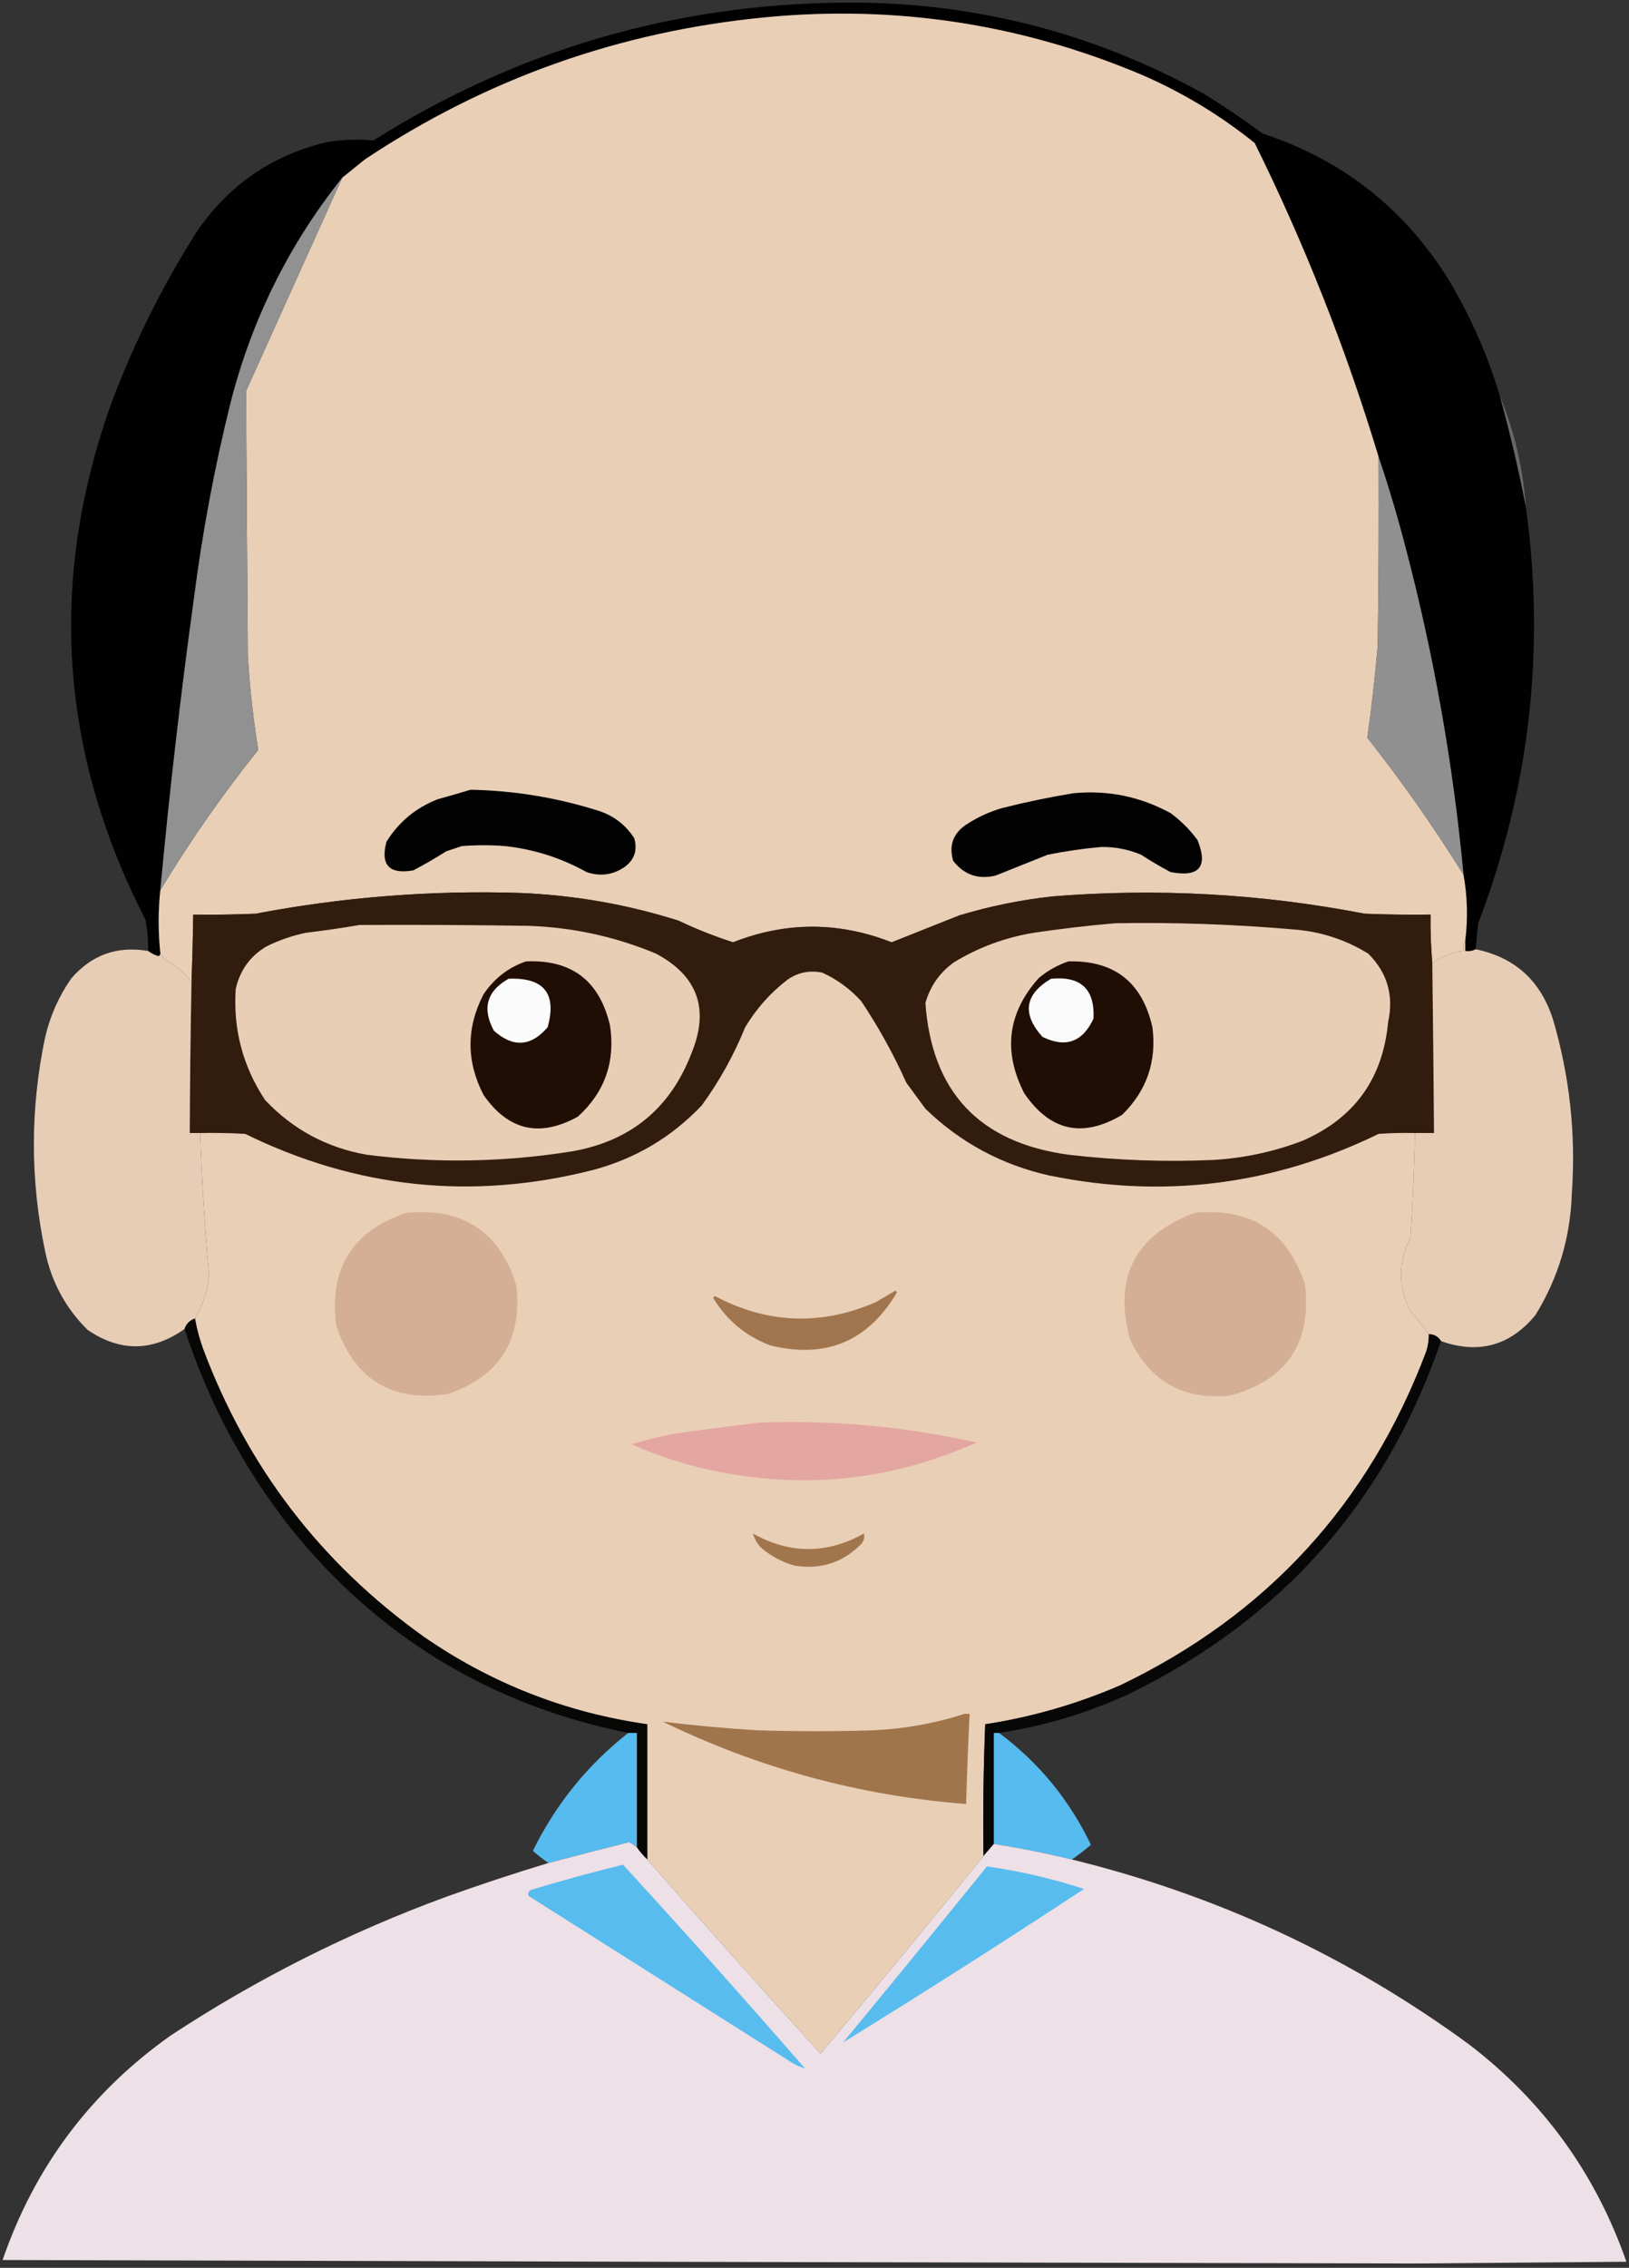 <?xml version="1.0" encoding="UTF-8"?>
<!DOCTYPE svg PUBLIC "-//W3C//DTD SVG 1.1//EN" "http://www.w3.org/Graphics/SVG/1.1/DTD/svg11.dtd">
<svg xmlns="http://www.w3.org/2000/svg" version="1.1" width="940px" height="1308px" style="shape-rendering:geometricPrecision; text-rendering:geometricPrecision; image-rendering:optimizeQuality; fill-rule:evenodd; clip-rule:evenodd" xmlns:xlink="http://www.w3.org/1999/xlink">
<rect width="100%" height="100%" fill="#333333" stroke="none"/>
<g><path style="opacity:0.984" fill="#000000" d="M 865.5,228.5 C 871.366,249.733 876.366,271.066 880.5,292.5C 891.83,374.869 882.663,454.869 853,532.5C 852.389,537.496 851.889,542.496 851.5,547.5C 849.735,548.461 847.735,548.795 845.5,548.5C 845.5,546.5 845.5,544.5 845.5,542.5C 847.091,529.753 846.758,517.087 844.5,504.5C 838.515,440.588 827.348,377.588 811,315.5C 806.43,297.866 801.264,280.532 795.5,263.5C 776.679,201.191 752.846,140.857 724,82.5C 704.077,66.442 682.243,53.276 658.5,43C 589.035,13.773 516.702,2.773 441.5,10C 357.5,18.108 280.5,45.441 210.5,92C 206.097,95.519 201.763,99.019 197.5,102.5C 166.78,140.941 145.28,184.274 133,232.5C 123.848,269.413 116.848,306.746 112,344.5C 104.234,400.688 97.734,457.021 92.5,513.5C 91.24,525.497 91.24,537.497 92.5,549.5C 92.631,550.376 92.297,551.043 91.5,551.5C 89.259,550.871 87.259,549.871 85.5,548.5C 85.572,542.455 85.072,536.455 84,530.5C 33.958,433.292 27.625,333.292 65,230.5C 77.837,196.827 93.837,164.827 113,134.5C 131.344,107.151 156.511,89.651 188.5,82C 197.493,80.475 206.493,80.142 215.5,81C 298.14,28.961 388.473,2.461 486.5,1.5C 560.508,0.835 629.841,18.335 694.5,54C 706.179,61.172 717.512,68.838 728.5,77C 774.637,92.146 810.471,120.312 836,161.5C 848.643,182.597 858.477,204.931 865.5,228.5 Z"/></g>
<g><path style="opacity:1" fill="#e9cfb6" d="M 795.5,263.5 C 795.667,299.835 795.5,336.168 795,372.5C 793.46,390.271 791.46,407.938 789,425.5C 808.999,450.849 827.499,477.183 844.5,504.5C 846.758,517.087 847.091,529.753 845.5,542.5C 844.539,544.265 844.205,546.265 844.5,548.5C 837.803,549.187 831.803,551.521 826.5,555.5C 825.683,546.191 825.35,536.857 825.5,527.5C 812.829,527.667 800.162,527.5 787.5,527C 727.956,515.489 667.956,512.156 607.5,517C 589.166,519 571.166,522.667 553.5,528C 540.495,533.17 527.495,538.336 514.5,543.5C 483.988,531.513 453.488,531.513 423,543.5C 412.241,540.039 401.741,535.873 391.5,531C 361.573,521.549 330.907,516.215 299.5,515C 248.388,513.43 197.721,517.43 147.5,527C 135.505,527.5 123.505,527.667 111.5,527.5C 111.318,540.505 110.985,553.505 110.5,566.5C 106.262,560.767 100.929,556.267 94.5,553C 93.915,551.698 93.249,550.531 92.5,549.5C 91.24,537.497 91.24,525.497 92.5,513.5C 109.523,485.298 128.356,458.298 149,432.5C 146.138,414.645 144.138,396.645 143,378.5C 142.62,327.484 142.287,276.484 142,225.5C 160.512,184.478 179.012,143.478 197.5,102.5C 201.763,99.019 206.097,95.519 210.5,92C 280.5,45.441 357.5,18.108 441.5,10C 516.702,2.773 589.035,13.773 658.5,43C 682.243,53.276 704.077,66.442 724,82.5C 752.846,140.857 776.679,201.191 795.5,263.5 Z"/></g>
<g><path style="opacity:1" fill="#919191" d="M 197.5,102.5 C 179.012,143.478 160.512,184.478 142,225.5C 142.287,276.484 142.62,327.484 143,378.5C 144.138,396.645 146.138,414.645 149,432.5C 128.356,458.298 109.523,485.298 92.5,513.5C 97.734,457.021 104.234,400.688 112,344.5C 116.848,306.746 123.848,269.413 133,232.5C 145.28,184.274 166.78,140.941 197.5,102.5 Z"/></g>
<g><path style="opacity:0.672" fill="#818181" d="M 865.5,228.5 C 873.933,248.907 878.933,270.24 880.5,292.5C 876.366,271.066 871.366,249.733 865.5,228.5 Z"/></g>
<g><path style="opacity:1" fill="#919090" d="M 795.5,263.5 C 801.264,280.532 806.43,297.866 811,315.5C 827.348,377.588 838.515,440.588 844.5,504.5C 827.499,477.183 808.999,450.849 789,425.5C 791.46,407.938 793.46,390.271 795,372.5C 795.5,336.168 795.667,299.835 795.5,263.5 Z"/></g>
<g><path style="opacity:1" fill="#020202" d="M 271.5,455.5 C 297.109,455.992 322.109,460.159 346.5,468C 354.828,471.007 361.328,476.174 366,483.5C 367.945,490.324 366.112,495.824 360.5,500C 353.669,504.651 346.335,505.651 338.5,503C 323.822,494.824 308.155,489.824 291.5,488C 283.167,487.333 274.833,487.333 266.5,488C 263.5,489 260.5,490 257.5,491C 251.33,494.919 244.997,498.586 238.5,502C 224.593,504.431 219.427,498.931 223,485.5C 230.056,474.12 239.89,465.954 252.5,461C 258.97,459.216 265.303,457.383 271.5,455.5 Z"/></g>
<g><path style="opacity:1" fill="#020202" d="M 619.5,457.5 C 639.355,455.62 658.021,459.453 675.5,469C 681.473,473.395 686.64,478.561 691,484.5C 697.232,499.945 692.065,506.112 675.5,503C 669.669,499.919 664.002,496.585 658.5,493C 651.145,489.896 643.478,488.396 635.5,488.5C 625.095,489.426 614.761,490.926 604.5,493C 594.5,497 584.5,501 574.5,505C 564.489,507.408 556.322,504.575 550,496.5C 547.368,487.253 550.201,480.086 558.5,475C 564.713,471.038 571.38,468.038 578.5,466C 592.176,462.566 605.843,459.732 619.5,457.5 Z"/></g>
<g><path style="opacity:1" fill="#321c0d" d="M 826.5,555.5 C 826.91,588.166 827.244,620.832 827.5,653.5C 823.833,653.5 820.167,653.5 816.5,653.5C 809.492,653.334 802.492,653.5 795.5,654C 734.894,683.534 671.561,691.534 605.5,678C 577.955,671.815 554.122,658.981 534,639.5C 530.333,634.5 526.667,629.5 523,624.5C 515.602,608.029 506.935,592.362 497,577.5C 490.601,570.426 483.101,564.926 474.5,561C 467.243,559.491 460.577,560.825 454.5,565C 444.593,572.576 436.426,581.743 430,592.5C 423.456,608.596 415.123,623.596 405,637.5C 387.481,656.016 366.314,668.516 341.5,675C 272.273,692.422 205.606,685.422 141.5,654C 132.84,653.5 124.173,653.334 115.5,653.5C 113.5,653.5 111.5,653.5 109.5,653.5C 109.615,624.497 109.949,595.497 110.5,566.5C 110.985,553.505 111.318,540.505 111.5,527.5C 123.505,527.667 135.505,527.5 147.5,527C 197.721,517.43 248.388,513.43 299.5,515C 330.907,516.215 361.573,521.549 391.5,531C 401.741,535.873 412.241,540.039 423,543.5C 453.488,531.513 483.988,531.513 514.5,543.5C 527.495,538.336 540.495,533.17 553.5,528C 571.166,522.667 589.166,519 607.5,517C 667.956,512.156 727.956,515.489 787.5,527C 800.162,527.5 812.829,527.667 825.5,527.5C 825.35,536.857 825.683,546.191 826.5,555.5 Z"/></g>
<g><path style="opacity:1" fill="#e8ceb5" d="M 207.5,533.5 C 240.168,533.333 272.835,533.5 305.5,534C 330.83,534.942 355.164,540.276 378.5,550C 402.668,562.859 409.501,582.026 399,607.5C 386.848,639.174 364.015,658.008 330.5,664C 290.912,670.366 251.245,671.032 211.5,666C 188.443,661.891 168.943,651.391 153,634.5C 140.157,615.133 134.491,593.8 136,570.5C 138.374,559.803 144.207,551.637 153.5,546C 160.818,542.338 168.485,539.672 176.5,538C 187.006,536.731 197.34,535.231 207.5,533.5 Z"/></g>
<g><path style="opacity:1" fill="#e8ceb5" d="M 643.5,532.5 C 677.566,531.904 711.566,533.071 745.5,536C 761.38,537.072 776.047,541.739 789.5,550C 800.534,560.952 804.367,574.118 801,589.5C 797.972,622.178 781.472,645.011 751.5,658C 735.084,664.252 718.084,667.918 700.5,669C 672.41,670.255 644.41,669.255 616.5,666C 565.17,659.01 537.67,629.843 534,578.5C 536.782,568.724 542.282,560.891 550.5,555C 564.704,546.375 580.038,540.709 596.5,538C 612.26,535.652 627.926,533.819 643.5,532.5 Z"/></g>
<g><path style="opacity:0.998" fill="#e8cdb6" d="M 85.5,548.5 C 87.259,549.871 89.259,550.871 91.5,551.5C 92.297,551.043 92.631,550.376 92.5,549.5C 93.249,550.531 93.915,551.698 94.5,553C 100.929,556.267 106.262,560.767 110.5,566.5C 109.949,595.497 109.615,624.497 109.5,653.5C 111.5,653.5 113.5,653.5 115.5,653.5C 116.453,680.389 118.119,707.222 120.5,734C 120.485,737.903 119.985,741.736 119,745.5C 117.354,750.785 115.187,755.785 112.5,760.5C 109.5,761.5 107.5,763.5 106.5,766.5C 87.975,779.651 69.309,779.817 50.5,767C 37.776,754.391 29.609,739.224 26,721.5C 17.399,680.503 17.399,639.503 26,598.5C 28.831,586.176 33.831,574.842 41,564.5C 52.762,550.745 67.595,545.412 85.5,548.5 Z"/></g>
<g><path style="opacity:0.997" fill="#e8cdb6" d="M 845.5,542.5 C 845.5,544.5 845.5,546.5 845.5,548.5C 847.735,548.795 849.735,548.461 851.5,547.5C 873.965,552.122 888.798,565.455 896,587.5C 905.768,620.469 909.435,654.136 907,688.5C 906.185,713.777 899.185,737.11 886,758.5C 871.417,776.189 853.25,781.189 831.5,773.5C 829.948,770.888 827.614,769.555 824.5,769.5C 821.237,765.06 817.737,760.727 814,756.5C 806.667,742.167 806.667,727.833 814,713.5C 815.252,693.524 816.085,673.524 816.5,653.5C 820.167,653.5 823.833,653.5 827.5,653.5C 827.244,620.832 826.91,588.166 826.5,555.5C 831.803,551.521 837.803,549.187 844.5,548.5C 844.205,546.265 844.539,544.265 845.5,542.5 Z"/></g>
<g><path style="opacity:1" fill="#200e05" d="M 303.5,554.5 C 329.857,553.346 346.023,565.679 352,591.5C 355.149,612.392 348.982,629.892 333.5,644C 311.468,656.245 293.301,652.078 279,631.5C 269.025,612.123 269.025,592.789 279,573.5C 285.116,564.377 293.283,558.044 303.5,554.5 Z"/></g>
<g><path style="opacity:1" fill="#200e05" d="M 616.5,554.5 C 642.969,553.837 659.136,566.503 665,592.5C 667.502,612.332 661.668,629.165 647.5,643C 624.711,656.562 605.877,652.395 591,630.5C 578.619,606.255 581.452,584.088 599.5,564C 604.647,559.763 610.314,556.596 616.5,554.5 Z"/></g>
<g><path style="opacity:1" fill="#e9cfb6" d="M 816.5,653.5 C 816.085,673.524 815.252,693.524 814,713.5C 806.667,727.833 806.667,742.167 814,756.5C 817.737,760.727 821.237,765.06 824.5,769.5C 824.543,772.91 824.043,776.243 823,779.5C 789.926,867.243 731.092,931.41 646.5,972C 621.438,982.855 595.438,990.355 568.5,994.5C 567.5,1019.82 567.167,1045.16 567.5,1070.5C 536.538,1108.8 505.204,1146.8 473.5,1184.5C 439.802,1147.47 406.469,1110.14 373.5,1072.5C 373.5,1046.5 373.5,1020.5 373.5,994.5C 326.447,987.765 283.447,970.932 244.5,944C 185.049,901.541 142.549,846.041 117,777.5C 115.026,771.938 113.526,766.271 112.5,760.5C 115.187,755.785 117.354,750.785 119,745.5C 119.985,741.736 120.485,737.903 120.5,734C 118.119,707.222 116.453,680.389 115.5,653.5C 124.173,653.334 132.84,653.5 141.5,654C 205.606,685.422 272.273,692.422 341.5,675C 366.314,668.516 387.481,656.016 405,637.5C 415.123,623.596 423.456,608.596 430,592.5C 436.426,581.743 444.593,572.576 454.5,565C 460.577,560.825 467.243,559.491 474.5,561C 483.101,564.926 490.601,570.426 497,577.5C 506.935,592.362 515.602,608.029 523,624.5C 526.667,629.5 530.333,634.5 534,639.5C 554.122,658.981 577.955,671.815 605.5,678C 671.561,691.534 734.894,683.534 795.5,654C 802.492,653.5 809.492,653.334 816.5,653.5 Z"/></g>
<g><path style="opacity:1" fill="#fbfbfb" d="M 293.5,564.5 C 313.913,563.729 321.413,573.063 316,592.5C 306.427,603.672 296.094,604.339 285,594.5C 278.05,581.568 280.883,571.568 293.5,564.5 Z"/></g>
<g><path style="opacity:1" fill="#fafafa" d="M 606.5,564.5 C 623.664,562.835 631.831,570.502 631,587.5C 624.68,601.083 614.846,604.583 601.5,598C 589.613,584.704 591.28,573.537 606.5,564.5 Z"/></g>
<g><path style="opacity:1" fill="#d5af95" d="M 234.5,699.5 C 267.148,696.393 288.314,710.393 298,741.5C 301.421,773.036 288.254,793.869 258.5,804C 225.987,808.826 204.487,795.66 194,764.5C 189.783,731.592 203.283,709.925 234.5,699.5 Z"/></g>
<g><path style="opacity:1" fill="#d4af95" d="M 689.5,699.5 C 721.606,696.458 742.773,710.124 753,740.5C 757.029,774.632 742.529,796.132 709.5,805C 682.723,807.53 663.556,796.697 652,772.5C 642.414,736.636 654.914,712.303 689.5,699.5 Z"/></g>
<g><path style="opacity:1" fill="#a1754d" d="M 516.5,744.5 C 517.043,744.56 517.376,744.893 517.5,745.5C 500.905,773.655 476.572,783.822 444.5,776C 430.28,770.607 419.28,761.44 411.5,748.5C 411.833,748.167 412.167,747.833 412.5,747.5C 442.813,763.586 473.813,764.752 505.5,751C 509.23,748.807 512.897,746.64 516.5,744.5 Z"/></g>
<g><path style="opacity:0.913" fill="#040403" d="M 112.5,760.5 C 113.526,766.271 115.026,771.938 117,777.5C 142.549,846.041 185.049,901.541 244.5,944C 283.447,970.932 326.447,987.765 373.5,994.5C 373.5,1020.5 373.5,1046.5 373.5,1072.5C 371.273,1070.39 369.273,1068.06 367.5,1065.5C 367.5,1043.5 367.5,1021.5 367.5,999.5C 365.833,999.5 364.167,999.5 362.5,999.5C 282.763,983.398 217.596,943.732 167,880.5C 140.217,846.162 120.05,808.162 106.5,766.5C 107.5,763.5 109.5,761.5 112.5,760.5 Z"/></g>
<g><path style="opacity:0.916" fill="#050404" d="M 824.5,769.5 C 827.614,769.555 829.948,770.888 831.5,773.5C 799.712,866.131 739.712,933.964 651.5,977C 627.558,988.036 602.558,995.536 576.5,999.5C 575.5,999.5 574.5,999.5 573.5,999.5C 573.5,1020.83 573.5,1042.17 573.5,1063.5C 571.471,1065.86 569.471,1068.19 567.5,1070.5C 567.167,1045.16 567.5,1019.82 568.5,994.5C 595.438,990.355 621.438,982.855 646.5,972C 731.092,931.41 789.926,867.243 823,779.5C 824.043,776.243 824.543,772.91 824.5,769.5 Z"/></g>
<g><path style="opacity:1" fill="#e4a6a1" d="M 438.5,820.5 C 480.684,818.963 522.35,822.796 563.5,832C 516.038,853.291 466.705,858.957 415.5,849C 397.882,845.678 380.882,840.345 364.5,833C 372.377,830.598 380.377,828.598 388.5,827C 405.292,824.608 421.958,822.441 438.5,820.5 Z"/></g>
<g><path style="opacity:1" fill="#a2764d" d="M 434.5,884.5 C 455.795,896.41 477.129,896.41 498.5,884.5C 499.041,886.523 498.541,888.523 497,890.5C 486.401,901.255 473.567,905.421 458.5,903C 451.197,900.933 444.697,897.433 439,892.5C 436.843,890.183 435.343,887.516 434.5,884.5 Z"/></g>
<g><path style="opacity:1" fill="#a1754c" d="M 556.5,988.5 C 557.5,988.5 558.5,988.5 559.5,988.5C 558.64,1005.82 557.974,1023.15 557.5,1040.5C 496.159,1035.75 437.826,1019.91 382.5,993C 400.738,995.237 419.072,996.903 437.5,998C 459.5,998.667 481.5,998.667 503.5,998C 521.75,997.183 539.417,994.016 556.5,988.5 Z"/></g>
<g><path style="opacity:0.997" fill="#56bbee" d="M 362.5,999.5 C 364.167,999.5 365.833,999.5 367.5,999.5C 367.5,1021.5 367.5,1043.5 367.5,1065.5C 366.143,1064.31 364.643,1063.31 363,1062.5C 347.448,1066.43 331.948,1070.43 316.5,1074.5C 313.349,1072.42 310.349,1070.08 307.5,1067.5C 320.67,1040.66 339.004,1018 362.5,999.5 Z"/></g>
<g><path style="opacity:0.997" fill="#56bbee" d="M 576.5,999.5 C 599.456,1016.63 617.123,1038.13 629.5,1064C 625.953,1067.05 622.286,1069.89 618.5,1072.5C 603.627,1068.88 588.627,1065.88 573.5,1063.5C 573.5,1042.17 573.5,1020.83 573.5,999.5C 574.5,999.5 575.5,999.5 576.5,999.5 Z"/></g>
<g><path style="opacity:1" fill="#ede0e7" d="M 367.5,1065.5 C 369.273,1068.06 371.273,1070.39 373.5,1072.5C 406.469,1110.14 439.802,1147.47 473.5,1184.5C 505.204,1146.8 536.538,1108.8 567.5,1070.5C 569.471,1068.19 571.471,1065.86 573.5,1063.5C 588.627,1065.88 603.627,1068.88 618.5,1072.5C 702.079,1092.96 778.412,1128.46 847.5,1179C 890.365,1211.71 920.698,1253.54 938.5,1304.5C 897.667,1304.83 856.833,1305.17 816,1305.5C 544.5,1304.95 273,1304.28 1.5,1303.5C 19.931,1249.9 52.264,1206.74 98.5,1174C 148.27,1141.28 201.27,1114.61 257.5,1094C 277.017,1086.99 296.684,1080.49 316.5,1074.5C 331.948,1070.43 347.448,1066.43 363,1062.5C 364.643,1063.31 366.143,1064.31 367.5,1065.5 Z"/></g>
<g><path style="opacity:1" fill="#58bcee" d="M 359.5,1075.5 C 394.954,1114.13 429.954,1153.3 464.5,1193C 462.193,1192.36 459.859,1191.36 457.5,1190C 406.667,1157.83 355.833,1125.67 305,1093.5C 304.493,1092 304.993,1090.84 306.5,1090C 324.164,1084.67 341.831,1079.84 359.5,1075.5 Z"/></g>
<g><path style="opacity:1" fill="#58bcee" d="M 569.5,1076.5 C 588.578,1079.2 607.244,1083.53 625.5,1089.5C 579.451,1119.77 533.118,1149.27 486.5,1178C 514.379,1144.29 542.046,1110.46 569.5,1076.5 Z"/></g>
</svg>
